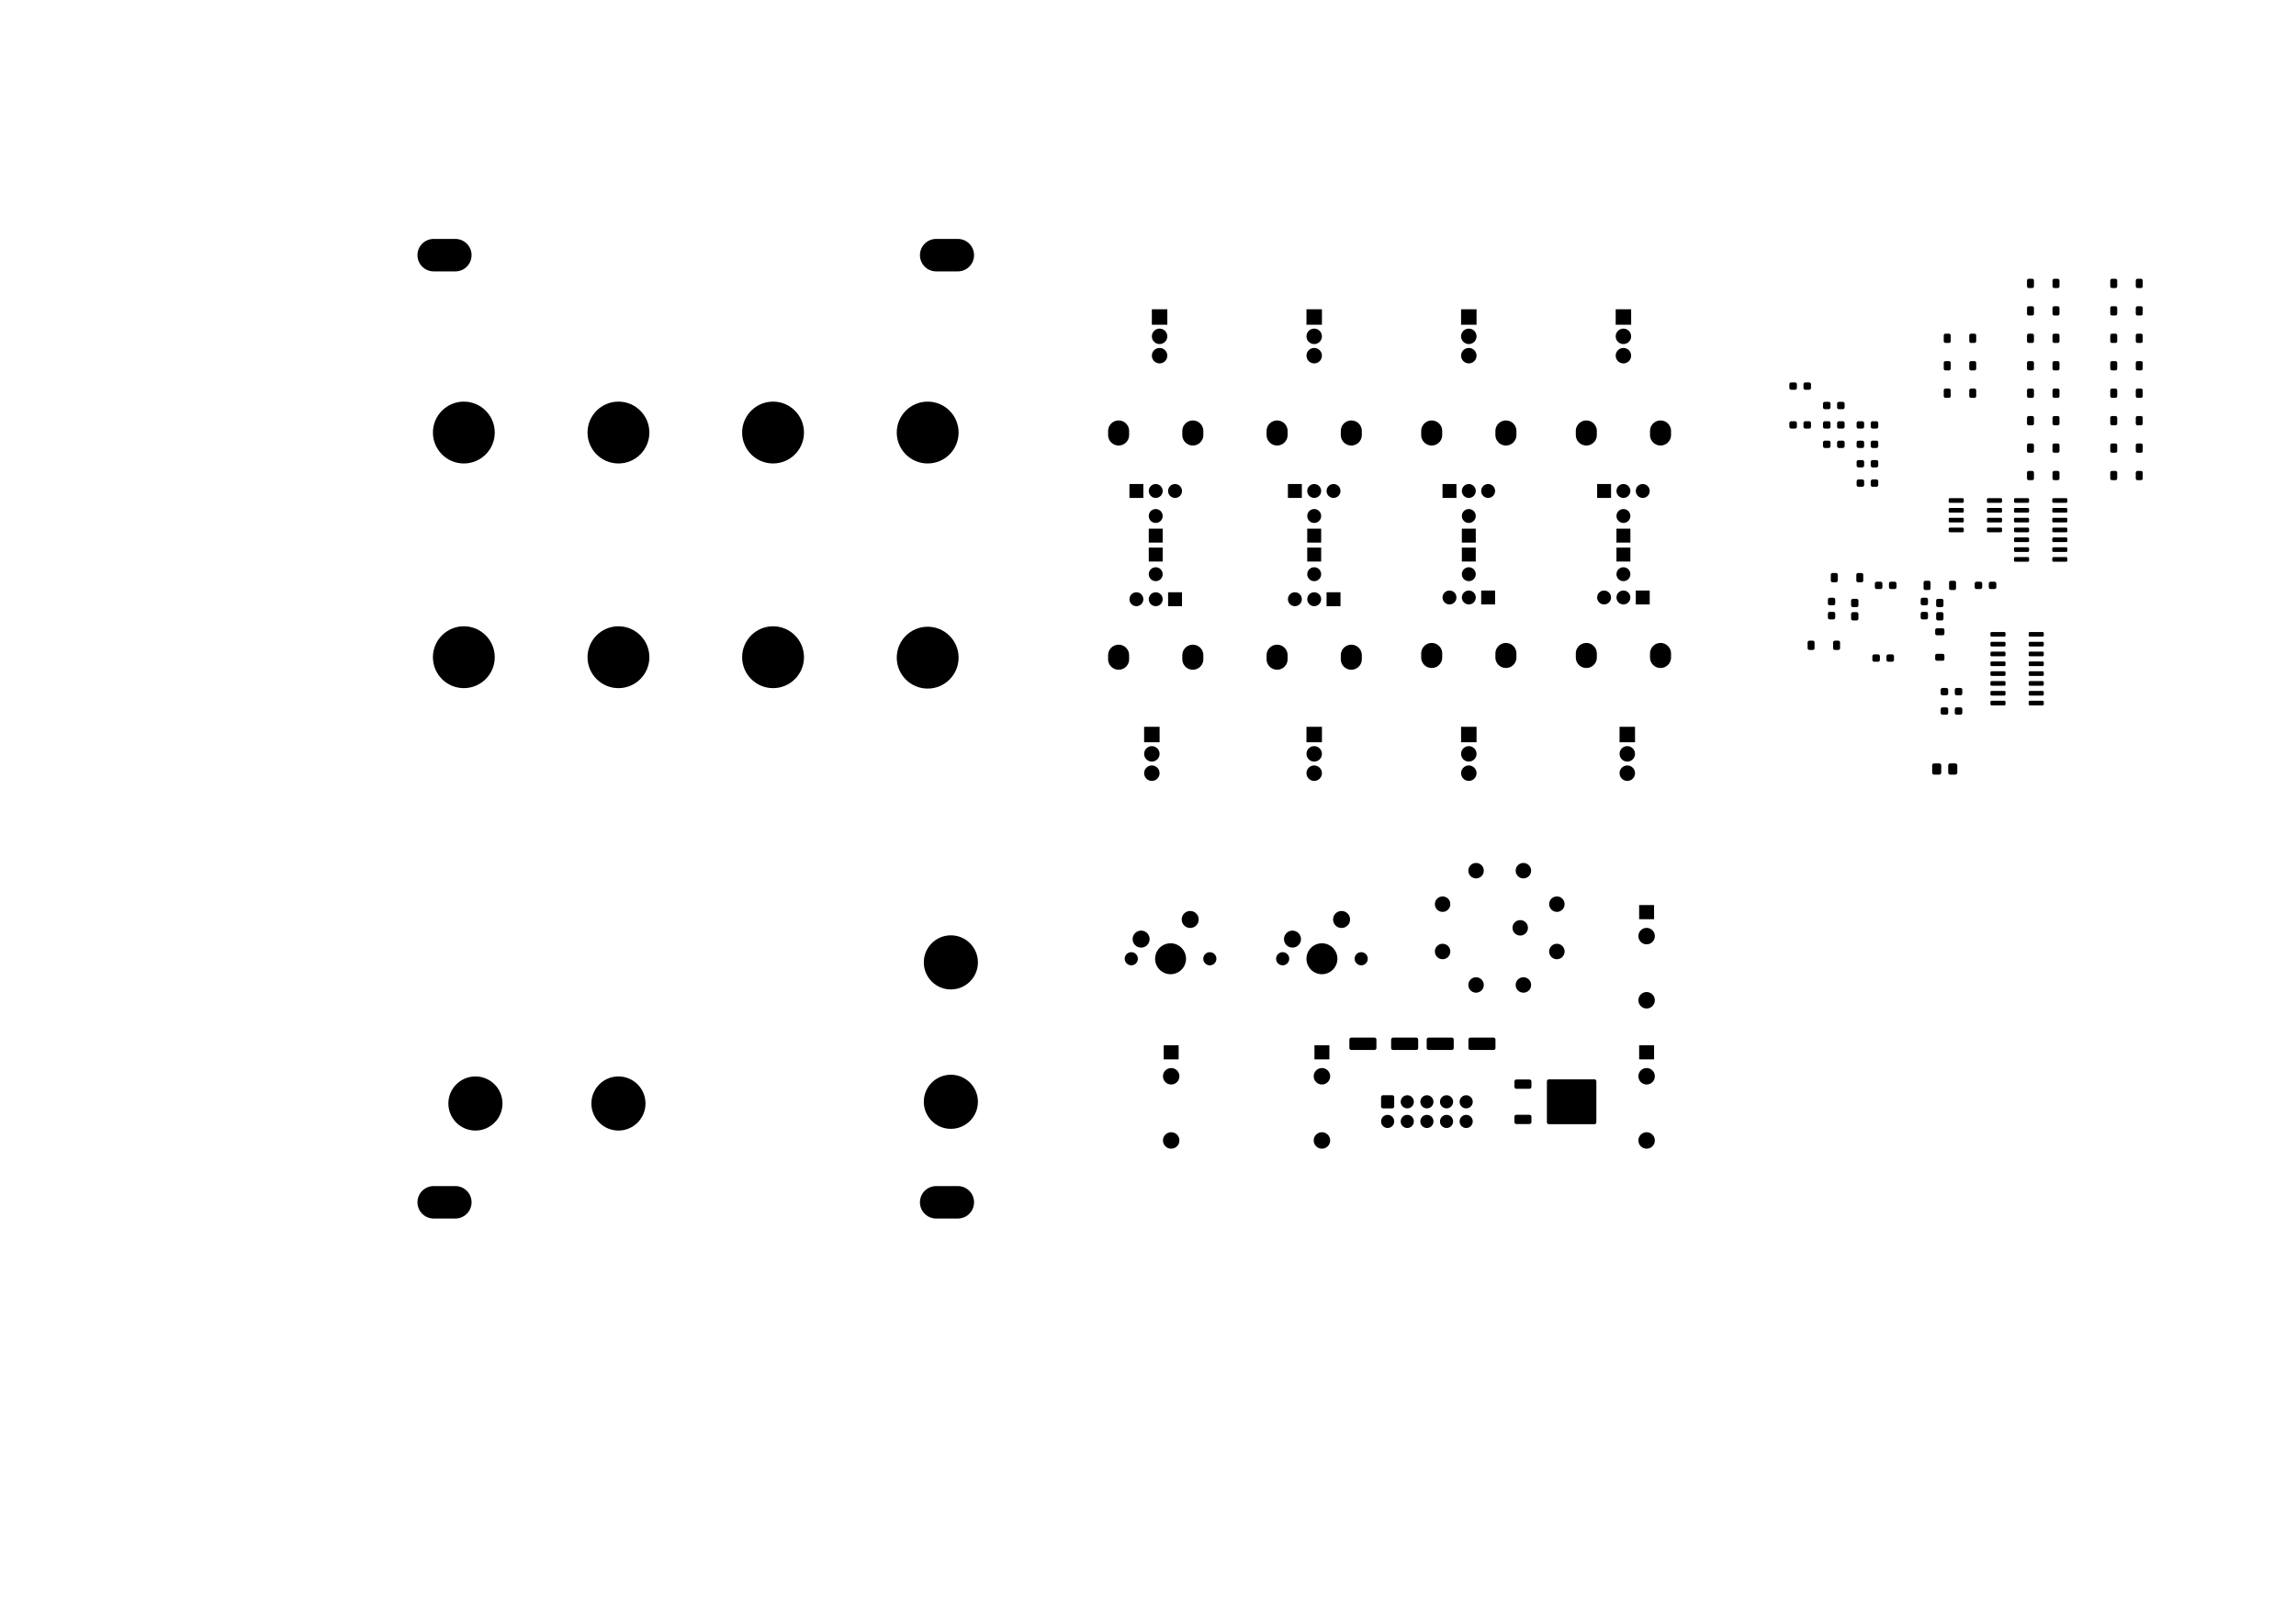<?xml version="1.0" standalone="no"?>
 <!DOCTYPE svg PUBLIC "-//W3C//DTD SVG 1.1//EN" 
 "http://www.w3.org/Graphics/SVG/1.1/DTD/svg11.dtd"> 
<svg
  xmlns:svg="http://www.w3.org/2000/svg"
  xmlns="http://www.w3.org/2000/svg"
  xmlns:xlink="http://www.w3.org/1999/xlink"
  version="1.1"
  width="297.002mm" height="210.007mm" viewBox="0 0 297.002 210.007">
<title>SVG Image created as MiniSeq-B_Mask.svg date 2024/09/08 22:53:06 </title>
  <desc>Image generated by PCBNEW </desc>
<g style="fill:#000000; fill-opacity:1;stroke:#000000; stroke-opacity:1;
stroke-linecap:round; stroke-linejoin:round;"
 transform="translate(0 0) scale(1 1)">
<path style="fill:#000000; fill-opacity:1; stroke:none;fill-rule:evenodd;"
d="M 248.825,75.335
248.842,75.249
248.891,75.176
248.964,75.127
249.05,75.11
249.5,75.11
249.586,75.127
249.659,75.176
249.708,75.249
249.725,75.335
249.725,76.085
249.708,76.171
249.659,76.244
249.586,76.293
249.5,76.31
249.05,76.31
248.964,76.293
248.891,76.244
248.842,76.171
248.825,76.085
Z" /> 
<path style="fill:#000000; fill-opacity:1; stroke:none;fill-rule:evenodd;"
d="M 252.125,75.335
252.142,75.249
252.191,75.176
252.264,75.127
252.35,75.11
252.8,75.11
252.886,75.127
252.959,75.176
253.008,75.249
253.025,75.335
253.025,76.085
253.008,76.171
252.959,76.244
252.886,76.293
252.8,76.31
252.35,76.31
252.264,76.293
252.191,76.244
252.142,76.171
252.125,76.085
Z" /> 
<path style="fill:#000000; fill-opacity:1; stroke:none;fill-rule:evenodd;"
d="M 150.4,70.175
148.6,70.175
148.6,68.375
150.4,68.375
Z" /> 
</g>
<g style="fill:#000000; fill-opacity:1; stroke:none;">
<circle cx="149.5" cy="66.735" r="0.9" /> 
<path style="fill:#000000; fill-opacity:1; stroke:none;fill-rule:evenodd;"
d="M 266.405,58.33
266.388,58.416
266.339,58.489
266.266,58.538
266.18,58.555
265.73,58.555
265.644,58.538
265.571,58.489
265.522,58.416
265.505,58.33
265.505,57.58
265.522,57.494
265.571,57.421
265.644,57.372
265.73,57.355
266.18,57.355
266.266,57.372
266.339,57.421
266.388,57.494
266.405,57.58
Z" /> 
<path style="fill:#000000; fill-opacity:1; stroke:none;fill-rule:evenodd;"
d="M 263.105,58.33
263.088,58.416
263.039,58.489
262.966,58.538
262.88,58.555
262.43,58.555
262.344,58.538
262.271,58.489
262.222,58.416
262.205,58.33
262.205,57.58
262.222,57.494
262.271,57.421
262.344,57.372
262.43,57.355
262.88,57.355
262.966,57.372
263.039,57.421
263.088,57.494
263.105,57.58
Z" /> 
<path style="fill:#000000; fill-opacity:1; stroke:none;fill-rule:evenodd;"
d="M 245,85.347
244.982,85.438
244.93,85.515
244.853,85.567
244.762,85.585
244.262,85.585
244.172,85.567
244.095,85.515
244.043,85.438
244.025,85.347
244.025,84.873
244.043,84.782
244.095,84.705
244.172,84.653
244.262,84.635
244.762,84.635
244.853,84.653
244.93,84.705
244.982,84.782
245,84.873
Z" /> 
<path style="fill:#000000; fill-opacity:1; stroke:none;fill-rule:evenodd;"
d="M 243.175,85.347
243.157,85.438
243.105,85.515
243.028,85.567
242.938,85.585
242.438,85.585
242.347,85.567
242.27,85.515
242.218,85.438
242.2,85.347
242.2,84.873
242.218,84.782
242.27,84.705
242.347,84.653
242.438,84.635
242.938,84.635
243.028,84.653
243.105,84.705
243.157,84.782
243.175,84.873
Z" /> 
<path style="fill:#000000; fill-opacity:1; stroke:none;fill-rule:evenodd;"
d="M 242.965,60.212
242.947,60.303
242.895,60.38
242.818,60.432
242.727,60.45
242.227,60.45
242.137,60.432
242.06,60.38
242.008,60.303
241.99,60.212
241.99,59.737
242.008,59.647
242.06,59.57
242.137,59.518
242.227,59.5
242.727,59.5
242.818,59.518
242.895,59.57
242.947,59.647
242.965,59.737
Z" /> 
<path style="fill:#000000; fill-opacity:1; stroke:none;fill-rule:evenodd;"
d="M 241.14,60.212
241.122,60.303
241.07,60.38
240.993,60.432
240.903,60.45
240.403,60.45
240.312,60.432
240.235,60.38
240.183,60.303
240.165,60.212
240.165,59.737
240.183,59.647
240.235,59.57
240.312,59.518
240.403,59.5
240.903,59.5
240.993,59.518
241.07,59.57
241.122,59.647
241.14,59.737
Z" /> 
<path style="fill:#000000; fill-opacity:1; stroke:none;fill-rule:evenodd;"
d="M 240.162,77.448
240.253,77.466
240.33,77.517
240.382,77.594
240.4,77.685
240.4,78.285
240.382,78.376
240.33,78.453
240.253,78.504
240.162,78.522
239.688,78.522
239.597,78.504
239.52,78.453
239.468,78.376
239.45,78.285
239.45,77.685
239.468,77.594
239.52,77.517
239.597,77.466
239.688,77.448
Z" /> 
<path style="fill:#000000; fill-opacity:1; stroke:none;fill-rule:evenodd;"
d="M 240.162,79.172
240.253,79.191
240.33,79.242
240.382,79.319
240.4,79.41
240.4,80.01
240.382,80.101
240.33,80.178
240.253,80.229
240.162,80.248
239.688,80.248
239.597,80.229
239.52,80.178
239.468,80.101
239.45,80.01
239.45,79.41
239.468,79.319
239.52,79.242
239.597,79.191
239.688,79.172
Z" /> 
</g>
<g style="fill:#000000; fill-opacity:1; stroke:none;">
<circle cx="100" cy="85" r="4" /> 
<path style="fill:#000000; fill-opacity:1; stroke:none;fill-rule:evenodd;"
d="M 213.965,117.055
213.965,118.885
212.035,118.885
212.035,117.055
Z" /> 
</g>
<g style="fill:#000000; fill-opacity:1; stroke:none;">
<circle cx="213" cy="129.37" r="1.065" /> 
</g>
<g style="fill:#000000; fill-opacity:1; stroke:none;">
<circle cx="213" cy="121.07" r="1.065" /> 
<path style="fill:#000000; fill-opacity:1; stroke:none;fill-rule:evenodd;"
d="M 266.405,51.23
266.388,51.316
266.339,51.389
266.266,51.438
266.18,51.455
265.73,51.455
265.644,51.438
265.571,51.389
265.522,51.316
265.505,51.23
265.505,50.48
265.522,50.394
265.571,50.321
265.644,50.272
265.73,50.255
266.18,50.255
266.266,50.272
266.339,50.321
266.388,50.394
266.405,50.48
Z" /> 
<path style="fill:#000000; fill-opacity:1; stroke:none;fill-rule:evenodd;"
d="M 263.105,51.23
263.088,51.316
263.039,51.389
262.966,51.438
262.88,51.455
262.43,51.455
262.344,51.438
262.271,51.389
262.222,51.316
262.205,51.23
262.205,50.48
262.222,50.394
262.271,50.321
262.344,50.272
262.43,50.255
262.88,50.255
262.966,50.272
263.039,50.321
263.088,50.394
263.105,50.48
Z" /> 
<path style="fill:#000000; fill-opacity:1; stroke:none;fill-rule:evenodd;"
d="M 236.688,80.11
236.597,80.092
236.52,80.04
236.468,79.963
236.45,79.873
236.45,79.373
236.468,79.282
236.52,79.205
236.597,79.153
236.688,79.135
237.162,79.135
237.253,79.153
237.33,79.205
237.382,79.282
237.4,79.373
237.4,79.873
237.382,79.963
237.33,80.04
237.253,80.092
237.162,80.11
Z" /> 
<path style="fill:#000000; fill-opacity:1; stroke:none;fill-rule:evenodd;"
d="M 236.688,78.285
236.597,78.267
236.52,78.215
236.468,78.138
236.45,78.047
236.45,77.547
236.468,77.457
236.52,77.38
236.597,77.328
236.688,77.31
237.162,77.31
237.253,77.328
237.33,77.38
237.382,77.457
237.4,77.547
237.4,78.047
237.382,78.138
237.33,78.215
237.253,78.267
237.162,78.285
Z" /> 
</g>
<g style="fill:none; 
stroke:#000000; stroke-width:2.72; stroke-opacity:1; 
stroke-linecap:round; stroke-linejoin:round;">
<path d="M185.2 56.26
L185.2 55.74
" />
<path d="M194.8 56.26
L194.8 55.74
" />
<path style="fill:#000000; fill-opacity:1; stroke:none;fill-rule:evenodd;"
d="M 188.4,62.6
188.4,64.4
186.6,64.4
186.6,62.6
Z" /> 
</g>
<g style="fill:#000000; fill-opacity:1; stroke:none;">
<circle cx="190" cy="63.5" r="0.9" /> 
</g>
<g style="fill:#000000; fill-opacity:1; stroke:none;">
<circle cx="192.5" cy="63.5" r="0.9" /> 
</g>
<g style="fill:#000000; fill-opacity:1; stroke:none;">
<circle cx="100" cy="55.943" r="4" /> 
<path style="fill:#000000; fill-opacity:1; stroke:none;fill-rule:evenodd;"
d="M 183.45,135.55
183.431,135.646
183.377,135.727
183.296,135.781
183.2,135.8
180.2,135.8
180.104,135.781
180.023,135.727
179.969,135.646
179.95,135.55
179.95,134.45
179.969,134.354
180.023,134.273
180.104,134.219
180.2,134.2
183.2,134.2
183.296,134.219
183.377,134.273
183.431,134.354
183.45,134.45
Z" /> 
<path style="fill:#000000; fill-opacity:1; stroke:none;fill-rule:evenodd;"
d="M 178.05,135.55
178.031,135.646
177.977,135.727
177.896,135.781
177.8,135.8
174.8,135.8
174.704,135.781
174.623,135.727
174.569,135.646
174.55,135.55
174.55,134.45
174.569,134.354
174.623,134.273
174.704,134.219
174.8,134.2
177.8,134.2
177.896,134.219
177.977,134.273
178.031,134.354
178.05,134.45
Z" /> 
<path style="fill:#000000; fill-opacity:1; stroke:none;fill-rule:evenodd;"
d="M 169.1,70.825
170.9,70.825
170.9,72.625
169.1,72.625
Z" /> 
</g>
<g style="fill:#000000; fill-opacity:1; stroke:none;">
<circle cx="170" cy="74.265" r="0.9" /> 
<path style="fill:#000000; fill-opacity:1; stroke:none;fill-rule:evenodd;"
d="M 242.965,55.193
242.947,55.283
242.895,55.36
242.818,55.412
242.727,55.43
242.227,55.43
242.137,55.412
242.06,55.36
242.008,55.283
241.99,55.193
241.99,54.718
242.008,54.627
242.06,54.55
242.137,54.498
242.227,54.48
242.727,54.48
242.818,54.498
242.895,54.55
242.947,54.627
242.965,54.718
Z" /> 
<path style="fill:#000000; fill-opacity:1; stroke:none;fill-rule:evenodd;"
d="M 241.14,55.193
241.122,55.283
241.07,55.36
240.993,55.412
240.903,55.43
240.403,55.43
240.312,55.412
240.235,55.36
240.183,55.283
240.165,55.193
240.165,54.718
240.183,54.627
240.235,54.55
240.312,54.498
240.403,54.48
240.903,54.48
240.993,54.498
241.07,54.55
241.122,54.627
241.14,54.718
Z" /> 
<path style="fill:#000000; fill-opacity:1; stroke:none;fill-rule:evenodd;"
d="M 152.465,135.185
152.465,137.015
150.535,137.015
150.535,135.185
Z" /> 
</g>
<g style="fill:#000000; fill-opacity:1; stroke:none;">
<circle cx="151.5" cy="147.5" r="1.065" /> 
</g>
<g style="fill:#000000; fill-opacity:1; stroke:none;">
<circle cx="151.5" cy="139.2" r="1.065" /> 
<path style="fill:#000000; fill-opacity:1; stroke:none;fill-rule:evenodd;"
d="M 266.405,47.68
266.388,47.766
266.339,47.839
266.266,47.888
266.18,47.905
265.73,47.905
265.644,47.888
265.571,47.839
265.522,47.766
265.505,47.68
265.505,46.93
265.522,46.844
265.571,46.771
265.644,46.722
265.73,46.705
266.18,46.705
266.266,46.722
266.339,46.771
266.388,46.844
266.405,46.93
Z" /> 
<path style="fill:#000000; fill-opacity:1; stroke:none;fill-rule:evenodd;"
d="M 263.105,47.68
263.088,47.766
263.039,47.839
262.966,47.888
262.88,47.905
262.43,47.905
262.344,47.888
262.271,47.839
262.222,47.766
262.205,47.68
262.205,46.93
262.222,46.844
262.271,46.771
262.344,46.722
262.43,46.705
262.88,46.705
262.966,46.722
263.039,46.771
263.088,46.844
263.105,46.93
Z" /> 
<path style="fill:#000000; fill-opacity:1; stroke:none;fill-rule:evenodd;"
d="M 210.9,70.175
209.1,70.175
209.1,68.375
210.9,68.375
Z" /> 
</g>
<g style="fill:#000000; fill-opacity:1; stroke:none;">
<circle cx="210" cy="66.735" r="0.9" /> 
<path style="fill:#000000; fill-opacity:1; stroke:none;fill-rule:evenodd;"
d="M 209.5,96
209.5,94
211.5,94
211.5,96
Z" /> 
</g>
<g style="fill:#000000; fill-opacity:1; stroke:none;">
<circle cx="210.5" cy="97.5" r="1" /> 
<circle cx="210.5" cy="100" r="1" /> 
<circle cx="165.92" cy="124" r="0.85" /> 
</g>
<g style="fill:#000000; fill-opacity:1; stroke:none;">
<circle cx="171" cy="124" r="2" /> 
</g>
<g style="fill:#000000; fill-opacity:1; stroke:none;">
<circle cx="176.08" cy="124" r="0.85" /> 
</g>
<g style="fill:#000000; fill-opacity:1; stroke:none;">
<circle cx="173.54" cy="118.92" r="1.1" /> 
</g>
<g style="fill:#000000; fill-opacity:1; stroke:none;">
<circle cx="167.19" cy="121.46" r="1.1" /> 
<path style="fill:#000000; fill-opacity:1; stroke:none;fill-rule:evenodd;"
d="M 253.838,92.198
253.819,92.288
253.768,92.365
253.691,92.417
253.6,92.435
253.1,92.435
253.009,92.417
252.932,92.365
252.881,92.288
252.863,92.198
252.863,91.722
252.881,91.632
252.932,91.555
253.009,91.503
253.1,91.485
253.6,91.485
253.691,91.503
253.768,91.555
253.819,91.632
253.838,91.722
Z" /> 
<path style="fill:#000000; fill-opacity:1; stroke:none;fill-rule:evenodd;"
d="M 252.012,92.198
251.994,92.288
251.943,92.365
251.866,92.417
251.775,92.435
251.275,92.435
251.184,92.417
251.107,92.365
251.056,92.288
251.037,92.198
251.037,91.722
251.056,91.632
251.107,91.555
251.184,91.503
251.275,91.485
251.775,91.485
251.866,91.503
251.943,91.555
251.994,91.632
252.012,91.722
Z" /> 
</g>
<g style="fill:none; 
stroke:#000000; stroke-width:2.72; stroke-opacity:1; 
stroke-linecap:round; stroke-linejoin:round;">
<path d="M154.3 84.74
L154.3 85.26
" />
<path d="M144.7 84.74
L144.7 85.26
" />
<path style="fill:#000000; fill-opacity:1; stroke:none;fill-rule:evenodd;"
d="M 151.1,78.4
151.1,76.6
152.9,76.6
152.9,78.4
Z" /> 
</g>
<g style="fill:#000000; fill-opacity:1; stroke:none;">
<circle cx="149.5" cy="77.5" r="0.9" /> 
</g>
<g style="fill:#000000; fill-opacity:1; stroke:none;">
<circle cx="147" cy="77.5" r="0.9" /> 
<path style="fill:#000000; fill-opacity:1; stroke:none;fill-rule:evenodd;"
d="M 266.405,54.78
266.388,54.866
266.339,54.939
266.266,54.988
266.18,55.005
265.73,55.005
265.644,54.988
265.571,54.939
265.522,54.866
265.505,54.78
265.505,54.03
265.522,53.944
265.571,53.871
265.644,53.822
265.73,53.805
266.18,53.805
266.266,53.822
266.339,53.871
266.388,53.944
266.405,54.03
Z" /> 
<path style="fill:#000000; fill-opacity:1; stroke:none;fill-rule:evenodd;"
d="M 263.105,54.78
263.088,54.866
263.039,54.939
262.966,54.988
262.88,55.005
262.43,55.005
262.344,54.988
262.271,54.939
262.222,54.866
262.205,54.78
262.205,54.03
262.222,53.944
262.271,53.871
262.344,53.822
262.43,53.805
262.88,53.805
262.966,53.822
263.039,53.871
263.088,53.944
263.105,54.03
Z" /> 
<path style="fill:#000000; fill-opacity:1; stroke:none;fill-rule:evenodd;"
d="M 266.405,37.03
266.388,37.116
266.339,37.189
266.266,37.238
266.18,37.255
265.73,37.255
265.644,37.238
265.571,37.189
265.522,37.116
265.505,37.03
265.505,36.28
265.522,36.194
265.571,36.121
265.644,36.072
265.73,36.055
266.18,36.055
266.266,36.072
266.339,36.121
266.388,36.194
266.405,36.28
Z" /> 
<path style="fill:#000000; fill-opacity:1; stroke:none;fill-rule:evenodd;"
d="M 263.105,37.03
263.088,37.116
263.039,37.189
262.966,37.238
262.88,37.255
262.43,37.255
262.344,37.238
262.271,37.189
262.222,37.116
262.205,37.03
262.205,36.28
262.222,36.194
262.271,36.121
262.344,36.072
262.43,36.055
262.88,36.055
262.966,36.072
263.039,36.121
263.088,36.194
263.105,36.28
Z" /> 
<path style="fill:#000000; fill-opacity:1; stroke:none;fill-rule:evenodd;"
d="M 242.965,57.703
242.947,57.793
242.895,57.87
242.818,57.922
242.727,57.94
242.227,57.94
242.137,57.922
242.06,57.87
242.008,57.793
241.99,57.703
241.99,57.227
242.008,57.137
242.06,57.06
242.137,57.008
242.227,56.99
242.727,56.99
242.818,57.008
242.895,57.06
242.947,57.137
242.965,57.227
Z" /> 
<path style="fill:#000000; fill-opacity:1; stroke:none;fill-rule:evenodd;"
d="M 241.14,57.703
241.122,57.793
241.07,57.87
240.993,57.922
240.903,57.94
240.403,57.94
240.312,57.922
240.235,57.87
240.183,57.793
240.165,57.703
240.165,57.227
240.183,57.137
240.235,57.06
240.312,57.008
240.403,56.99
240.903,56.99
240.993,57.008
241.07,57.06
241.122,57.137
241.14,57.227
Z" /> 
<path style="fill:#000000; fill-opacity:1; stroke:none;fill-rule:evenodd;"
d="M 277.175,54.78
277.158,54.866
277.109,54.939
277.036,54.988
276.95,55.005
276.5,55.005
276.414,54.988
276.341,54.939
276.292,54.866
276.275,54.78
276.275,54.03
276.292,53.944
276.341,53.871
276.414,53.822
276.5,53.805
276.95,53.805
277.036,53.822
277.109,53.871
277.158,53.944
277.175,54.03
Z" /> 
<path style="fill:#000000; fill-opacity:1; stroke:none;fill-rule:evenodd;"
d="M 273.875,54.78
273.858,54.866
273.809,54.939
273.736,54.988
273.65,55.005
273.2,55.005
273.114,54.988
273.041,54.939
272.992,54.866
272.975,54.78
272.975,54.03
272.992,53.944
273.041,53.871
273.114,53.822
273.2,53.805
273.65,53.805
273.736,53.822
273.809,53.871
273.858,53.944
273.875,54.03
Z" /> 
</g>
<g style="fill:#000000; fill-opacity:1; stroke:none;">
<circle cx="80" cy="85" r="4" /> 
<path style="fill:#000000; fill-opacity:1; stroke:none;fill-rule:evenodd;"
d="M 277.175,47.68
277.158,47.766
277.109,47.839
277.036,47.888
276.95,47.905
276.5,47.905
276.414,47.888
276.341,47.839
276.292,47.766
276.275,47.68
276.275,46.93
276.292,46.844
276.341,46.771
276.414,46.722
276.5,46.705
276.95,46.705
277.036,46.722
277.109,46.771
277.158,46.844
277.175,46.93
Z" /> 
<path style="fill:#000000; fill-opacity:1; stroke:none;fill-rule:evenodd;"
d="M 273.875,47.68
273.858,47.766
273.809,47.839
273.736,47.888
273.65,47.905
273.2,47.905
273.114,47.888
273.041,47.839
272.992,47.766
272.975,47.68
272.975,46.93
272.992,46.844
273.041,46.771
273.114,46.722
273.2,46.705
273.65,46.705
273.736,46.722
273.809,46.771
273.858,46.844
273.875,46.93
Z" /> 
</g>
<g style="fill:none; 
stroke:#000000; stroke-width:2.72; stroke-opacity:1; 
stroke-linecap:round; stroke-linejoin:round;">
<path d="M194.8 84.515
L194.8 85.035
" />
<path d="M185.2 84.515
L185.2 85.035
" />
<path style="fill:#000000; fill-opacity:1; stroke:none;fill-rule:evenodd;"
d="M 191.6,78.175
191.6,76.375
193.4,76.375
193.4,78.175
Z" /> 
</g>
<g style="fill:#000000; fill-opacity:1; stroke:none;">
<circle cx="190" cy="77.275" r="0.9" /> 
</g>
<g style="fill:#000000; fill-opacity:1; stroke:none;">
<circle cx="187.5" cy="77.275" r="0.9" /> 
<path style="fill:#000000; fill-opacity:1; stroke:none;fill-rule:evenodd;"
d="M 250.688,80.248
250.597,80.229
250.52,80.178
250.468,80.101
250.45,80.01
250.45,79.41
250.468,79.319
250.52,79.242
250.597,79.191
250.688,79.172
251.162,79.172
251.253,79.191
251.33,79.242
251.382,79.319
251.4,79.41
251.4,80.01
251.382,80.101
251.33,80.178
251.253,80.229
251.162,80.248
Z" /> 
<path style="fill:#000000; fill-opacity:1; stroke:none;fill-rule:evenodd;"
d="M 250.688,78.522
250.597,78.504
250.52,78.453
250.468,78.376
250.45,78.285
250.45,77.685
250.468,77.594
250.52,77.517
250.597,77.466
250.688,77.448
251.162,77.448
251.253,77.466
251.33,77.517
251.382,77.594
251.4,77.685
251.4,78.285
251.382,78.376
251.33,78.453
251.253,78.504
251.162,78.522
Z" /> 
<path style="fill:#000000; fill-opacity:1; stroke:none;fill-rule:evenodd;"
d="M 238.615,57.703
238.597,57.793
238.545,57.87
238.468,57.922
238.377,57.94
237.877,57.94
237.787,57.922
237.71,57.87
237.658,57.793
237.64,57.703
237.64,57.227
237.658,57.137
237.71,57.06
237.787,57.008
237.877,56.99
238.377,56.99
238.468,57.008
238.545,57.06
238.597,57.137
238.615,57.227
Z" /> 
<path style="fill:#000000; fill-opacity:1; stroke:none;fill-rule:evenodd;"
d="M 236.79,57.703
236.772,57.793
236.72,57.87
236.643,57.922
236.553,57.94
236.053,57.94
235.962,57.922
235.885,57.87
235.833,57.793
235.815,57.703
235.815,57.227
235.833,57.137
235.885,57.06
235.962,57.008
236.053,56.99
236.553,56.99
236.643,57.008
236.72,57.06
236.772,57.137
236.79,57.227
Z" /> 
<path style="fill:#000000; fill-opacity:1; stroke:none;fill-rule:evenodd;"
d="M 277.175,58.33
277.158,58.416
277.109,58.489
277.036,58.538
276.95,58.555
276.5,58.555
276.414,58.538
276.341,58.489
276.292,58.416
276.275,58.33
276.275,57.58
276.292,57.494
276.341,57.421
276.414,57.372
276.5,57.355
276.95,57.355
277.036,57.372
277.109,57.421
277.158,57.494
277.175,57.58
Z" /> 
<path style="fill:#000000; fill-opacity:1; stroke:none;fill-rule:evenodd;"
d="M 273.875,58.33
273.858,58.416
273.809,58.489
273.736,58.538
273.65,58.555
273.2,58.555
273.114,58.538
273.041,58.489
272.992,58.416
272.975,58.33
272.975,57.58
272.992,57.494
273.041,57.421
273.114,57.372
273.2,57.355
273.65,57.355
273.736,57.372
273.809,57.421
273.858,57.494
273.875,57.58
Z" /> 
</g>
<g style="fill:#000000; fill-opacity:1; stroke:none;">
<circle cx="60" cy="55.943" r="4" /> 
<path style="fill:#000000; fill-opacity:1; stroke:none;fill-rule:evenodd;"
d="M 195.9,144.428
195.919,144.332
195.973,144.251
196.054,144.197
196.15,144.178
197.85,144.178
197.946,144.197
198.027,144.251
198.081,144.332
198.1,144.428
198.1,145.127
198.081,145.223
198.027,145.304
197.946,145.358
197.85,145.377
196.15,145.377
196.054,145.358
195.973,145.304
195.919,145.223
195.9,145.127
Z" /> 
<path style="fill:#000000; fill-opacity:1; stroke:none;fill-rule:evenodd;"
d="M 200.1,139.847
200.119,139.752
200.173,139.671
200.254,139.617
200.35,139.598
206.25,139.597
206.346,139.617
206.427,139.671
206.481,139.752
206.5,139.847
206.5,145.148
206.481,145.243
206.427,145.324
206.346,145.378
206.25,145.397
200.35,145.398
200.254,145.378
200.173,145.324
200.119,145.243
200.1,145.148
Z" /> 
<path style="fill:#000000; fill-opacity:1; stroke:none;fill-rule:evenodd;"
d="M 195.9,139.868
195.919,139.772
195.973,139.691
196.054,139.637
196.15,139.618
197.85,139.618
197.946,139.637
198.027,139.691
198.081,139.772
198.1,139.868
198.1,140.567
198.081,140.663
198.027,140.744
197.946,140.798
197.85,140.817
196.15,140.817
196.054,140.798
195.973,140.744
195.919,140.663
195.9,140.567
Z" /> 
</g>
<g style="fill:#000000; fill-opacity:1; stroke:none;">
<circle cx="197.061" cy="112.609" r="1" /> 
<circle cx="201.391" cy="116.939" r="1" /> 
<circle cx="201.391" cy="123.061" r="1" /> 
<circle cx="197.061" cy="127.391" r="1" /> 
<circle cx="190.939" cy="127.391" r="1" /> 
<circle cx="186.609" cy="123.061" r="1" /> 
<circle cx="186.609" cy="116.939" r="1" /> 
<circle cx="190.939" cy="112.609" r="1" /> 
<circle cx="196.65" cy="120" r="1" /> 
</g>
<g style="fill:none; 
stroke:#000000; stroke-width:4.2; stroke-opacity:1; 
stroke-linecap:round; stroke-linejoin:round;">
<path d="M56.1 33
L58.9 33
" />
<path d="M56.1 155.5
L58.9 155.5
" />
<path d="M121.1 33
L123.9 33
" />
<path d="M121.1 155.5
L123.9 155.5
" />
<path style="fill:#000000; fill-opacity:1; stroke:none;fill-rule:evenodd;"
d="M 242.965,62.722
242.947,62.813
242.895,62.89
242.818,62.942
242.727,62.96
242.227,62.96
242.137,62.942
242.06,62.89
242.008,62.813
241.99,62.722
241.99,62.248
242.008,62.157
242.06,62.08
242.137,62.028
242.227,62.01
242.727,62.01
242.818,62.028
242.895,62.08
242.947,62.157
242.965,62.248
Z" /> 
<path style="fill:#000000; fill-opacity:1; stroke:none;fill-rule:evenodd;"
d="M 241.14,62.722
241.122,62.813
241.07,62.89
240.993,62.942
240.903,62.96
240.403,62.96
240.312,62.942
240.235,62.89
240.183,62.813
240.165,62.722
240.165,62.248
240.183,62.157
240.235,62.08
240.312,62.028
240.403,62.01
240.903,62.01
240.993,62.028
241.07,62.08
241.122,62.157
241.14,62.248
Z" /> 
</g>
<g style="fill:none; 
stroke:#000000; stroke-width:2.72; stroke-opacity:1; 
stroke-linecap:round; stroke-linejoin:round;">
<path d="M174.8 84.74
L174.8 85.26
" />
<path d="M165.2 84.74
L165.2 85.26
" />
<path style="fill:#000000; fill-opacity:1; stroke:none;fill-rule:evenodd;"
d="M 171.6,78.4
171.6,76.6
173.4,76.6
173.4,78.4
Z" /> 
</g>
<g style="fill:#000000; fill-opacity:1; stroke:none;">
<circle cx="170" cy="77.5" r="0.9" /> 
</g>
<g style="fill:#000000; fill-opacity:1; stroke:none;">
<circle cx="167.5" cy="77.5" r="0.9" /> 
<path style="fill:#000000; fill-opacity:1; stroke:none;fill-rule:evenodd;"
d="M 248.688,80.11
248.597,80.092
248.52,80.04
248.468,79.963
248.45,79.873
248.45,79.373
248.468,79.282
248.52,79.205
248.597,79.153
248.688,79.135
249.162,79.135
249.253,79.153
249.33,79.205
249.382,79.282
249.4,79.373
249.4,79.873
249.382,79.963
249.33,80.04
249.253,80.092
249.162,80.11
Z" /> 
<path style="fill:#000000; fill-opacity:1; stroke:none;fill-rule:evenodd;"
d="M 248.688,78.285
248.597,78.267
248.52,78.215
248.468,78.138
248.45,78.047
248.45,77.547
248.468,77.457
248.52,77.38
248.597,77.328
248.688,77.31
249.162,77.31
249.253,77.328
249.33,77.38
249.382,77.457
249.4,77.547
249.4,78.047
249.382,78.138
249.33,78.215
249.253,78.267
249.162,78.285
Z" /> 
<path style="fill:#000000; fill-opacity:1; stroke:none;fill-rule:evenodd;"
d="M 238.615,52.682
238.597,52.773
238.545,52.85
238.468,52.902
238.377,52.92
237.877,52.92
237.787,52.902
237.71,52.85
237.658,52.773
237.64,52.682
237.64,52.208
237.658,52.117
237.71,52.04
237.787,51.988
237.877,51.97
238.377,51.97
238.468,51.988
238.545,52.04
238.597,52.117
238.615,52.208
Z" /> 
<path style="fill:#000000; fill-opacity:1; stroke:none;fill-rule:evenodd;"
d="M 236.79,52.682
236.772,52.773
236.72,52.85
236.643,52.902
236.553,52.92
236.053,52.92
235.962,52.902
235.885,52.85
235.833,52.773
235.815,52.682
235.815,52.208
235.833,52.117
235.885,52.04
235.962,51.988
236.053,51.97
236.553,51.97
236.643,51.988
236.72,52.04
236.772,52.117
236.79,52.208
Z" /> 
<path style="fill:#000000; fill-opacity:1; stroke:none;fill-rule:evenodd;"
d="M 189,42
189,40
191,40
191,42
Z" /> 
</g>
<g style="fill:#000000; fill-opacity:1; stroke:none;">
<circle cx="190" cy="43.5" r="1" /> 
<circle cx="190" cy="46" r="1" /> 
<path style="fill:#000000; fill-opacity:1; stroke:none;fill-rule:evenodd;"
d="M 266.405,61.88
266.388,61.966
266.339,62.039
266.266,62.088
266.18,62.105
265.73,62.105
265.644,62.088
265.571,62.039
265.522,61.966
265.505,61.88
265.505,61.13
265.522,61.044
265.571,60.971
265.644,60.922
265.73,60.905
266.18,60.905
266.266,60.922
266.339,60.971
266.388,61.044
266.405,61.13
Z" /> 
<path style="fill:#000000; fill-opacity:1; stroke:none;fill-rule:evenodd;"
d="M 263.105,61.88
263.088,61.966
263.039,62.039
262.966,62.088
262.88,62.105
262.43,62.105
262.344,62.088
262.271,62.039
262.222,61.966
262.205,61.88
262.205,61.13
262.222,61.044
262.271,60.971
262.344,60.922
262.43,60.905
262.88,60.905
262.966,60.922
263.039,60.971
263.088,61.044
263.105,61.13
Z" /> 
<path style="fill:#000000; fill-opacity:1; stroke:none;fill-rule:evenodd;"
d="M 169,42
169,40
171,40
171,42
Z" /> 
<circle cx="170" cy="43.5" r="1" /> 
<circle cx="170" cy="46" r="1" /> 
<path style="fill:#000000; fill-opacity:1; stroke:none;fill-rule:evenodd;"
d="M 258.238,75.948
258.219,76.038
258.168,76.115
258.091,76.167
258,76.185
257.5,76.185
257.409,76.167
257.332,76.115
257.281,76.038
257.262,75.948
257.262,75.472
257.281,75.382
257.332,75.305
257.409,75.253
257.5,75.235
258,75.235
258.091,75.253
258.168,75.305
258.219,75.382
258.238,75.472
Z" /> 
<path style="fill:#000000; fill-opacity:1; stroke:none;fill-rule:evenodd;"
d="M 256.413,75.948
256.394,76.038
256.343,76.115
256.266,76.167
256.175,76.185
255.675,76.185
255.584,76.167
255.507,76.115
255.456,76.038
255.438,75.948
255.438,75.472
255.456,75.382
255.507,75.305
255.584,75.253
255.675,75.235
256.175,75.235
256.266,75.253
256.343,75.305
256.394,75.382
256.413,75.472
Z" /> 
<path style="fill:#000000; fill-opacity:1; stroke:none;fill-rule:evenodd;"
d="M 277.175,37.03
277.158,37.116
277.109,37.189
277.036,37.238
276.95,37.255
276.5,37.255
276.414,37.238
276.341,37.189
276.292,37.116
276.275,37.03
276.275,36.28
276.292,36.194
276.341,36.121
276.414,36.072
276.5,36.055
276.95,36.055
277.036,36.072
277.109,36.121
277.158,36.194
277.175,36.28
Z" /> 
<path style="fill:#000000; fill-opacity:1; stroke:none;fill-rule:evenodd;"
d="M 273.875,37.03
273.858,37.116
273.809,37.189
273.736,37.238
273.65,37.255
273.2,37.255
273.114,37.238
273.041,37.189
272.992,37.116
272.975,37.03
272.975,36.28
272.992,36.194
273.041,36.121
273.114,36.072
273.2,36.055
273.65,36.055
273.736,36.072
273.809,36.121
273.858,36.194
273.875,36.28
Z" /> 
<path style="fill:#000000; fill-opacity:1; stroke:none;fill-rule:evenodd;"
d="M 193.45,135.55
193.431,135.646
193.377,135.727
193.296,135.781
193.2,135.8
190.2,135.8
190.104,135.781
190.023,135.727
189.969,135.646
189.95,135.55
189.95,134.45
189.969,134.354
190.023,134.273
190.104,134.219
190.2,134.2
193.2,134.2
193.296,134.219
193.377,134.273
193.431,134.354
193.45,134.45
Z" /> 
<path style="fill:#000000; fill-opacity:1; stroke:none;fill-rule:evenodd;"
d="M 188.05,135.55
188.031,135.646
187.977,135.727
187.896,135.781
187.8,135.8
184.8,135.8
184.704,135.781
184.623,135.727
184.569,135.646
184.55,135.55
184.55,134.45
184.569,134.354
184.623,134.273
184.704,134.219
184.8,134.2
187.8,134.2
187.896,134.219
187.977,134.273
188.031,134.354
188.05,134.45
Z" /> 
<circle cx="123" cy="142.5" r="3.5" /> 
<path style="fill:#000000; fill-opacity:1; stroke:none;fill-rule:evenodd;"
d="M 234.265,50.172
234.247,50.263
234.195,50.34
234.118,50.392
234.028,50.41
233.528,50.41
233.437,50.392
233.36,50.34
233.308,50.263
233.29,50.172
233.29,49.697
233.308,49.607
233.36,49.53
233.437,49.478
233.528,49.46
234.028,49.46
234.118,49.478
234.195,49.53
234.247,49.607
234.265,49.697
Z" /> 
<path style="fill:#000000; fill-opacity:1; stroke:none;fill-rule:evenodd;"
d="M 232.44,50.172
232.422,50.263
232.37,50.34
232.293,50.392
232.202,50.41
231.702,50.41
231.612,50.392
231.535,50.34
231.483,50.263
231.465,50.172
231.465,49.697
231.483,49.607
231.535,49.53
231.612,49.478
231.702,49.46
232.202,49.46
232.293,49.478
232.37,49.53
232.422,49.607
232.44,49.697
Z" /> 
<path style="fill:#000000; fill-opacity:1; stroke:none;fill-rule:evenodd;"
d="M 255.635,47.68
255.618,47.766
255.569,47.839
255.496,47.888
255.41,47.905
254.96,47.905
254.874,47.888
254.801,47.839
254.752,47.766
254.735,47.68
254.735,46.93
254.752,46.844
254.801,46.771
254.874,46.722
254.96,46.705
255.41,46.705
255.496,46.722
255.569,46.771
255.618,46.844
255.635,46.93
Z" /> 
<path style="fill:#000000; fill-opacity:1; stroke:none;fill-rule:evenodd;"
d="M 252.335,47.68
252.318,47.766
252.269,47.839
252.196,47.888
252.11,47.905
251.66,47.905
251.574,47.888
251.501,47.839
251.452,47.766
251.435,47.68
251.435,46.93
251.452,46.844
251.501,46.771
251.574,46.722
251.66,46.705
252.11,46.705
252.196,46.722
252.269,46.771
252.318,46.844
252.335,46.93
Z" /> 
<path style="fill:#000000; fill-opacity:1; stroke:none;fill-rule:evenodd;"
d="M 171.965,135.185
171.965,137.015
170.035,137.015
170.035,135.185
Z" /> 
</g>
<g style="fill:#000000; fill-opacity:1; stroke:none;">
<circle cx="171" cy="147.5" r="1.065" /> 
</g>
<g style="fill:#000000; fill-opacity:1; stroke:none;">
<circle cx="171" cy="139.2" r="1.065" /> 
<path style="fill:#000000; fill-opacity:1; stroke:none;fill-rule:evenodd;"
d="M 277.175,40.58
277.158,40.666
277.109,40.739
277.036,40.788
276.95,40.805
276.5,40.805
276.414,40.788
276.341,40.739
276.292,40.666
276.275,40.58
276.275,39.83
276.292,39.744
276.341,39.671
276.414,39.622
276.5,39.605
276.95,39.605
277.036,39.622
277.109,39.671
277.158,39.744
277.175,39.83
Z" /> 
<path style="fill:#000000; fill-opacity:1; stroke:none;fill-rule:evenodd;"
d="M 273.875,40.58
273.858,40.666
273.809,40.739
273.736,40.788
273.65,40.805
273.2,40.805
273.114,40.788
273.041,40.739
272.992,40.666
272.975,40.58
272.975,39.83
272.992,39.744
273.041,39.671
273.114,39.622
273.2,39.605
273.65,39.605
273.736,39.622
273.809,39.671
273.858,39.744
273.875,39.83
Z" /> 
<path style="fill:#000000; fill-opacity:1; stroke:none;fill-rule:evenodd;"
d="M 149,42
149,40
151,40
151,42
Z" /> 
</g>
<g style="fill:#000000; fill-opacity:1; stroke:none;">
<circle cx="150" cy="43.5" r="1" /> 
<circle cx="150" cy="46" r="1" /> 
</g>
<g style="fill:none; 
stroke:#000000; stroke-width:2.72; stroke-opacity:1; 
stroke-linecap:round; stroke-linejoin:round;">
<path d="M205.2 56.26
L205.2 55.74
" />
<path d="M214.8 56.26
L214.8 55.74
" />
<path style="fill:#000000; fill-opacity:1; stroke:none;fill-rule:evenodd;"
d="M 208.4,62.6
208.4,64.4
206.6,64.4
206.6,62.6
Z" /> 
</g>
<g style="fill:#000000; fill-opacity:1; stroke:none;">
<circle cx="210" cy="63.5" r="0.9" /> 
</g>
<g style="fill:#000000; fill-opacity:1; stroke:none;">
<circle cx="212.5" cy="63.5" r="0.9" /> 
<path style="fill:#000000; fill-opacity:1; stroke:none;fill-rule:evenodd;"
d="M 180.1,141.65
180.196,141.669
180.277,141.723
180.331,141.804
180.35,141.9
180.35,143.1
180.331,143.196
180.277,143.277
180.196,143.331
180.1,143.35
178.9,143.35
178.804,143.331
178.723,143.277
178.669,143.196
178.65,143.1
178.65,141.9
178.669,141.804
178.723,141.723
178.804,141.669
178.9,141.65
Z" /> 
</g>
<g style="fill:#000000; fill-opacity:1; stroke:none;">
<circle cx="179.5" cy="145.04" r="0.85" /> 
</g>
<g style="fill:#000000; fill-opacity:1; stroke:none;">
<circle cx="182.04" cy="142.5" r="0.85" /> 
</g>
<g style="fill:#000000; fill-opacity:1; stroke:none;">
<circle cx="182.04" cy="145.04" r="0.85" /> 
</g>
<g style="fill:#000000; fill-opacity:1; stroke:none;">
<circle cx="184.58" cy="142.5" r="0.85" /> 
</g>
<g style="fill:#000000; fill-opacity:1; stroke:none;">
<circle cx="184.58" cy="145.04" r="0.85" /> 
</g>
<g style="fill:#000000; fill-opacity:1; stroke:none;">
<circle cx="187.12" cy="142.5" r="0.85" /> 
</g>
<g style="fill:#000000; fill-opacity:1; stroke:none;">
<circle cx="187.12" cy="145.04" r="0.85" /> 
</g>
<g style="fill:#000000; fill-opacity:1; stroke:none;">
<circle cx="189.66" cy="142.5" r="0.85" /> 
</g>
<g style="fill:#000000; fill-opacity:1; stroke:none;">
<circle cx="189.66" cy="145.04" r="0.85" /> 
</g>
<g style="fill:#000000; fill-opacity:1; stroke:none;">
<circle cx="80" cy="55.943" r="4" /> 
<path style="fill:#000000; fill-opacity:1; stroke:none;fill-rule:evenodd;"
d="M 238.615,55.193
238.597,55.283
238.545,55.36
238.468,55.412
238.377,55.43
237.877,55.43
237.787,55.412
237.71,55.36
237.658,55.283
237.64,55.193
237.64,54.718
237.658,54.627
237.71,54.55
237.787,54.498
237.877,54.48
238.377,54.48
238.468,54.498
238.545,54.55
238.597,54.627
238.615,54.718
Z" /> 
<path style="fill:#000000; fill-opacity:1; stroke:none;fill-rule:evenodd;"
d="M 236.79,55.193
236.772,55.283
236.72,55.36
236.643,55.412
236.553,55.43
236.053,55.43
235.962,55.412
235.885,55.36
235.833,55.283
235.815,55.193
235.815,54.718
235.833,54.627
235.885,54.55
235.962,54.498
236.053,54.48
236.553,54.48
236.643,54.498
236.72,54.55
236.772,54.627
236.79,54.718
Z" /> 
</g>
<g style="fill:#000000; fill-opacity:1; stroke:none;">
<circle cx="61.5" cy="142.72" r="3.5" /> 
<path style="fill:#000000; fill-opacity:1; stroke:none;fill-rule:evenodd;"
d="M 209,42
209,40
211,40
211,42
Z" /> 
</g>
<g style="fill:#000000; fill-opacity:1; stroke:none;">
<circle cx="210" cy="43.5" r="1" /> 
<circle cx="210" cy="46" r="1" /> 
<path style="fill:#000000; fill-opacity:1; stroke:none;fill-rule:evenodd;"
d="M 233.825,83.085
233.842,82.999
233.891,82.926
233.964,82.877
234.05,82.86
234.5,82.86
234.586,82.877
234.659,82.926
234.708,82.999
234.725,83.085
234.725,83.835
234.708,83.921
234.659,83.994
234.586,84.043
234.5,84.06
234.05,84.06
233.964,84.043
233.891,83.994
233.842,83.921
233.825,83.835
Z" /> 
<path style="fill:#000000; fill-opacity:1; stroke:none;fill-rule:evenodd;"
d="M 237.125,83.085
237.142,82.999
237.191,82.926
237.264,82.877
237.35,82.86
237.8,82.86
237.886,82.877
237.959,82.926
238.008,82.999
238.025,83.085
238.025,83.835
238.008,83.921
237.959,83.994
237.886,84.043
237.8,84.06
237.35,84.06
237.264,84.043
237.191,83.994
237.142,83.921
237.125,83.835
Z" /> 
<circle cx="120" cy="85.058" r="4" /> 
<path style="fill:#000000; fill-opacity:1; stroke:none;fill-rule:evenodd;"
d="M 148.6,70.825
150.4,70.825
150.4,72.625
148.6,72.625
Z" /> 
</g>
<g style="fill:#000000; fill-opacity:1; stroke:none;">
<circle cx="149.5" cy="74.265" r="0.9" /> 
</g>
<g style="fill:#000000; fill-opacity:1; stroke:none;">
<circle cx="60" cy="85" r="4" /> 
</g>
<g style="fill:#000000; fill-opacity:1; stroke:none;">
<circle cx="80" cy="142.72" r="3.5" /> 
<path style="fill:#000000; fill-opacity:1; stroke:none;fill-rule:evenodd;"
d="M 255.635,51.23
255.618,51.316
255.569,51.389
255.496,51.438
255.41,51.455
254.96,51.455
254.874,51.438
254.801,51.389
254.752,51.316
254.735,51.23
254.735,50.48
254.752,50.394
254.801,50.321
254.874,50.272
254.96,50.255
255.41,50.255
255.496,50.272
255.569,50.321
255.618,50.394
255.635,50.48
Z" /> 
<path style="fill:#000000; fill-opacity:1; stroke:none;fill-rule:evenodd;"
d="M 252.335,51.23
252.318,51.316
252.269,51.389
252.196,51.438
252.11,51.455
251.66,51.455
251.574,51.438
251.501,51.389
251.452,51.316
251.435,51.23
251.435,50.48
251.452,50.394
251.501,50.321
251.574,50.272
251.66,50.255
252.11,50.255
252.196,50.272
252.269,50.321
252.318,50.394
252.335,50.48
Z" /> 
</g>
<g style="fill:#000000; fill-opacity:1; stroke:none;">
<circle cx="120" cy="55.943" r="4" /> 
<path style="fill:#000000; fill-opacity:1; stroke:none;fill-rule:evenodd;"
d="M 267.425,64.88
267.414,64.937
267.381,64.986
267.332,65.019
267.275,65.03
265.625,65.03
265.568,65.019
265.519,64.986
265.486,64.937
265.475,64.88
265.475,64.58
265.486,64.523
265.519,64.474
265.568,64.441
265.625,64.43
267.275,64.43
267.332,64.441
267.381,64.474
267.414,64.523
267.425,64.58
Z" /> 
<path style="fill:#000000; fill-opacity:1; stroke:none;fill-rule:evenodd;"
d="M 267.425,66.15
267.414,66.207
267.381,66.256
267.332,66.289
267.275,66.3
265.625,66.3
265.568,66.289
265.519,66.256
265.486,66.207
265.475,66.15
265.475,65.85
265.486,65.793
265.519,65.744
265.568,65.711
265.625,65.7
267.275,65.7
267.332,65.711
267.381,65.744
267.414,65.793
267.425,65.85
Z" /> 
<path style="fill:#000000; fill-opacity:1; stroke:none;fill-rule:evenodd;"
d="M 267.425,67.42
267.414,67.477
267.381,67.526
267.332,67.559
267.275,67.57
265.625,67.57
265.568,67.559
265.519,67.526
265.486,67.477
265.475,67.42
265.475,67.12
265.486,67.063
265.519,67.014
265.568,66.981
265.625,66.97
267.275,66.97
267.332,66.981
267.381,67.014
267.414,67.063
267.425,67.12
Z" /> 
<path style="fill:#000000; fill-opacity:1; stroke:none;fill-rule:evenodd;"
d="M 267.425,68.69
267.414,68.747
267.381,68.796
267.332,68.829
267.275,68.84
265.625,68.84
265.568,68.829
265.519,68.796
265.486,68.747
265.475,68.69
265.475,68.39
265.486,68.333
265.519,68.284
265.568,68.251
265.625,68.24
267.275,68.24
267.332,68.251
267.381,68.284
267.414,68.333
267.425,68.39
Z" /> 
<path style="fill:#000000; fill-opacity:1; stroke:none;fill-rule:evenodd;"
d="M 267.425,69.96
267.414,70.017
267.381,70.066
267.332,70.099
267.275,70.11
265.625,70.11
265.568,70.099
265.519,70.066
265.486,70.017
265.475,69.96
265.475,69.66
265.486,69.603
265.519,69.554
265.568,69.521
265.625,69.51
267.275,69.51
267.332,69.521
267.381,69.554
267.414,69.603
267.425,69.66
Z" /> 
<path style="fill:#000000; fill-opacity:1; stroke:none;fill-rule:evenodd;"
d="M 267.425,71.23
267.414,71.287
267.381,71.336
267.332,71.369
267.275,71.38
265.625,71.38
265.568,71.369
265.519,71.336
265.486,71.287
265.475,71.23
265.475,70.93
265.486,70.873
265.519,70.824
265.568,70.791
265.625,70.78
267.275,70.78
267.332,70.791
267.381,70.824
267.414,70.873
267.425,70.93
Z" /> 
<path style="fill:#000000; fill-opacity:1; stroke:none;fill-rule:evenodd;"
d="M 267.425,72.5
267.414,72.557
267.381,72.606
267.332,72.639
267.275,72.65
265.625,72.65
265.568,72.639
265.519,72.606
265.486,72.557
265.475,72.5
265.475,72.2
265.486,72.143
265.519,72.094
265.568,72.061
265.625,72.05
267.275,72.05
267.332,72.061
267.381,72.094
267.414,72.143
267.425,72.2
Z" /> 
<path style="fill:#000000; fill-opacity:1; stroke:none;fill-rule:evenodd;"
d="M 262.475,72.5
262.464,72.557
262.431,72.606
262.382,72.639
262.325,72.65
260.675,72.65
260.618,72.639
260.569,72.606
260.536,72.557
260.525,72.5
260.525,72.2
260.536,72.143
260.569,72.094
260.618,72.061
260.675,72.05
262.325,72.05
262.382,72.061
262.431,72.094
262.464,72.143
262.475,72.2
Z" /> 
<path style="fill:#000000; fill-opacity:1; stroke:none;fill-rule:evenodd;"
d="M 262.475,71.23
262.464,71.287
262.431,71.336
262.382,71.369
262.325,71.38
260.675,71.38
260.618,71.369
260.569,71.336
260.536,71.287
260.525,71.23
260.525,70.93
260.536,70.873
260.569,70.824
260.618,70.791
260.675,70.78
262.325,70.78
262.382,70.791
262.431,70.824
262.464,70.873
262.475,70.93
Z" /> 
<path style="fill:#000000; fill-opacity:1; stroke:none;fill-rule:evenodd;"
d="M 262.475,69.96
262.464,70.017
262.431,70.066
262.382,70.099
262.325,70.11
260.675,70.11
260.618,70.099
260.569,70.066
260.536,70.017
260.525,69.96
260.525,69.66
260.536,69.603
260.569,69.554
260.618,69.521
260.675,69.51
262.325,69.51
262.382,69.521
262.431,69.554
262.464,69.603
262.475,69.66
Z" /> 
<path style="fill:#000000; fill-opacity:1; stroke:none;fill-rule:evenodd;"
d="M 262.475,68.69
262.464,68.747
262.431,68.796
262.382,68.829
262.325,68.84
260.675,68.84
260.618,68.829
260.569,68.796
260.536,68.747
260.525,68.69
260.525,68.39
260.536,68.333
260.569,68.284
260.618,68.251
260.675,68.24
262.325,68.24
262.382,68.251
262.431,68.284
262.464,68.333
262.475,68.39
Z" /> 
<path style="fill:#000000; fill-opacity:1; stroke:none;fill-rule:evenodd;"
d="M 262.475,67.42
262.464,67.477
262.431,67.526
262.382,67.559
262.325,67.57
260.675,67.57
260.618,67.559
260.569,67.526
260.536,67.477
260.525,67.42
260.525,67.12
260.536,67.063
260.569,67.014
260.618,66.981
260.675,66.97
262.325,66.97
262.382,66.981
262.431,67.014
262.464,67.063
262.475,67.12
Z" /> 
<path style="fill:#000000; fill-opacity:1; stroke:none;fill-rule:evenodd;"
d="M 262.475,66.15
262.464,66.207
262.431,66.256
262.382,66.289
262.325,66.3
260.675,66.3
260.618,66.289
260.569,66.256
260.536,66.207
260.525,66.15
260.525,65.85
260.536,65.793
260.569,65.744
260.618,65.711
260.675,65.7
262.325,65.7
262.382,65.711
262.431,65.744
262.464,65.793
262.475,65.85
Z" /> 
<path style="fill:#000000; fill-opacity:1; stroke:none;fill-rule:evenodd;"
d="M 262.475,64.88
262.464,64.937
262.431,64.986
262.382,65.019
262.325,65.03
260.675,65.03
260.618,65.019
260.569,64.986
260.536,64.937
260.525,64.88
260.525,64.58
260.536,64.523
260.569,64.474
260.618,64.441
260.675,64.43
262.325,64.43
262.382,64.441
262.431,64.474
262.464,64.523
262.475,64.58
Z" /> 
<path style="fill:#000000; fill-opacity:1; stroke:none;fill-rule:evenodd;"
d="M 234.265,55.193
234.247,55.283
234.195,55.36
234.118,55.412
234.028,55.43
233.528,55.43
233.437,55.412
233.36,55.36
233.308,55.283
233.29,55.193
233.29,54.718
233.308,54.627
233.36,54.55
233.437,54.498
233.528,54.48
234.028,54.48
234.118,54.498
234.195,54.55
234.247,54.627
234.265,54.718
Z" /> 
<path style="fill:#000000; fill-opacity:1; stroke:none;fill-rule:evenodd;"
d="M 232.44,55.193
232.422,55.283
232.37,55.36
232.293,55.412
232.202,55.43
231.702,55.43
231.612,55.412
231.535,55.36
231.483,55.283
231.465,55.193
231.465,54.718
231.483,54.627
231.535,54.55
231.612,54.498
231.702,54.48
232.202,54.48
232.293,54.498
232.37,54.55
232.422,54.627
232.44,54.718
Z" /> 
<path style="fill:#000000; fill-opacity:1; stroke:none;fill-rule:evenodd;"
d="M 169,96
169,94
171,94
171,96
Z" /> 
</g>
<g style="fill:#000000; fill-opacity:1; stroke:none;">
<circle cx="170" cy="97.5" r="1" /> 
<circle cx="170" cy="100" r="1" /> 
</g>
<g style="fill:none; 
stroke:#000000; stroke-width:2.72; stroke-opacity:1; 
stroke-linecap:round; stroke-linejoin:round;">
<path d="M214.8 84.515
L214.8 85.035
" />
<path d="M205.2 84.515
L205.2 85.035
" />
<path style="fill:#000000; fill-opacity:1; stroke:none;fill-rule:evenodd;"
d="M 211.6,78.175
211.6,76.375
213.4,76.375
213.4,78.175
Z" /> 
</g>
<g style="fill:#000000; fill-opacity:1; stroke:none;">
<circle cx="210" cy="77.275" r="0.9" /> 
</g>
<g style="fill:#000000; fill-opacity:1; stroke:none;">
<circle cx="207.5" cy="77.275" r="0.9" /> 
</g>
<g style="fill:none; 
stroke:#000000; stroke-width:2.72; stroke-opacity:1; 
stroke-linecap:round; stroke-linejoin:round;">
<path d="M144.7 56.26
L144.7 55.74
" />
<path d="M154.3 56.26
L154.3 55.74
" />
<path style="fill:#000000; fill-opacity:1; stroke:none;fill-rule:evenodd;"
d="M 147.9,62.6
147.9,64.4
146.1,64.4
146.1,62.6
Z" /> 
</g>
<g style="fill:#000000; fill-opacity:1; stroke:none;">
<circle cx="149.5" cy="63.5" r="0.9" /> 
</g>
<g style="fill:#000000; fill-opacity:1; stroke:none;">
<circle cx="152" cy="63.5" r="0.9" /> 
</g>
<g style="fill:#000000; fill-opacity:1; stroke:none;">
<circle cx="213" cy="139.2" r="1.065" /> 
</g>
<g style="fill:#000000; fill-opacity:1; stroke:none;">
<circle cx="213" cy="147.5" r="1.065" /> 
<path style="fill:#000000; fill-opacity:1; stroke:none;fill-rule:evenodd;"
d="M 213.965,135.185
213.965,137.015
212.035,137.015
212.035,135.185
Z" /> 
<path style="fill:#000000; fill-opacity:1; stroke:none;fill-rule:evenodd;"
d="M 250.55,85.46
250.464,85.443
250.391,85.394
250.342,85.321
250.325,85.235
250.325,84.785
250.342,84.699
250.391,84.626
250.464,84.577
250.55,84.56
251.3,84.56
251.386,84.577
251.459,84.626
251.508,84.699
251.525,84.785
251.525,85.235
251.508,85.321
251.459,85.394
251.386,85.443
251.3,85.46
Z" /> 
<path style="fill:#000000; fill-opacity:1; stroke:none;fill-rule:evenodd;"
d="M 250.55,82.16
250.464,82.143
250.391,82.094
250.342,82.021
250.325,81.935
250.325,81.485
250.342,81.399
250.391,81.326
250.464,81.277
250.55,81.26
251.3,81.26
251.386,81.277
251.459,81.326
251.508,81.399
251.525,81.485
251.525,81.935
251.508,82.021
251.459,82.094
251.386,82.143
251.3,82.16
Z" /> 
</g>
<g style="fill:#000000; fill-opacity:1; stroke:none;">
<circle cx="123" cy="124.47" r="3.5" /> 
<path style="fill:#000000; fill-opacity:1; stroke:none;fill-rule:evenodd;"
d="M 245.325,75.948
245.307,76.038
245.255,76.115
245.178,76.167
245.088,76.185
244.588,76.185
244.497,76.167
244.42,76.115
244.368,76.038
244.35,75.948
244.35,75.472
244.368,75.382
244.42,75.305
244.497,75.253
244.588,75.235
245.088,75.235
245.178,75.253
245.255,75.305
245.307,75.382
245.325,75.472
Z" /> 
<path style="fill:#000000; fill-opacity:1; stroke:none;fill-rule:evenodd;"
d="M 243.5,75.948
243.482,76.038
243.43,76.115
243.353,76.167
243.262,76.185
242.762,76.185
242.672,76.167
242.595,76.115
242.543,76.038
242.525,75.948
242.525,75.472
242.543,75.382
242.595,75.305
242.672,75.253
242.762,75.235
243.262,75.235
243.353,75.253
243.43,75.305
243.482,75.382
243.5,75.472
Z" /> 
<path style="fill:#000000; fill-opacity:1; stroke:none;fill-rule:evenodd;"
d="M 236.825,74.335
236.842,74.249
236.891,74.176
236.964,74.127
237.05,74.11
237.5,74.11
237.586,74.127
237.659,74.176
237.708,74.249
237.725,74.335
237.725,75.085
237.708,75.171
237.659,75.244
237.586,75.293
237.5,75.31
237.05,75.31
236.964,75.293
236.891,75.244
236.842,75.171
236.825,75.085
Z" /> 
<path style="fill:#000000; fill-opacity:1; stroke:none;fill-rule:evenodd;"
d="M 240.125,74.335
240.142,74.249
240.191,74.176
240.264,74.127
240.35,74.11
240.8,74.11
240.886,74.127
240.959,74.176
241.008,74.249
241.025,74.335
241.025,75.085
241.008,75.171
240.959,75.244
240.886,75.293
240.8,75.31
240.35,75.31
240.264,75.293
240.191,75.244
240.142,75.171
240.125,75.085
Z" /> 
<path style="fill:#000000; fill-opacity:1; stroke:none;fill-rule:evenodd;"
d="M 277.175,61.88
277.158,61.966
277.109,62.039
277.036,62.088
276.95,62.105
276.5,62.105
276.414,62.088
276.341,62.039
276.292,61.966
276.275,61.88
276.275,61.13
276.292,61.044
276.341,60.971
276.414,60.922
276.5,60.905
276.95,60.905
277.036,60.922
277.109,60.971
277.158,61.044
277.175,61.13
Z" /> 
<path style="fill:#000000; fill-opacity:1; stroke:none;fill-rule:evenodd;"
d="M 273.875,61.88
273.858,61.966
273.809,62.039
273.736,62.088
273.65,62.105
273.2,62.105
273.114,62.088
273.041,62.039
272.992,61.966
272.975,61.88
272.975,61.13
272.992,61.044
273.041,60.971
273.114,60.922
273.2,60.905
273.65,60.905
273.736,60.922
273.809,60.971
273.858,61.044
273.875,61.13
Z" /> 
<path style="fill:#000000; fill-opacity:1; stroke:none;fill-rule:evenodd;"
d="M 277.175,44.13
277.158,44.216
277.109,44.289
277.036,44.338
276.95,44.355
276.5,44.355
276.414,44.338
276.341,44.289
276.292,44.216
276.275,44.13
276.275,43.38
276.292,43.294
276.341,43.221
276.414,43.172
276.5,43.155
276.95,43.155
277.036,43.172
277.109,43.221
277.158,43.294
277.175,43.38
Z" /> 
<path style="fill:#000000; fill-opacity:1; stroke:none;fill-rule:evenodd;"
d="M 273.875,44.13
273.858,44.216
273.809,44.289
273.736,44.338
273.65,44.355
273.2,44.355
273.114,44.338
273.041,44.289
272.992,44.216
272.975,44.13
272.975,43.38
272.992,43.294
273.041,43.221
273.114,43.172
273.2,43.155
273.65,43.155
273.736,43.172
273.809,43.221
273.858,43.294
273.875,43.38
Z" /> 
<path style="fill:#000000; fill-opacity:1; stroke:none;fill-rule:evenodd;"
d="M 266.405,40.58
266.388,40.666
266.339,40.739
266.266,40.788
266.18,40.805
265.73,40.805
265.644,40.788
265.571,40.739
265.522,40.666
265.505,40.58
265.505,39.83
265.522,39.744
265.571,39.671
265.644,39.622
265.73,39.605
266.18,39.605
266.266,39.622
266.339,39.671
266.388,39.744
266.405,39.83
Z" /> 
<path style="fill:#000000; fill-opacity:1; stroke:none;fill-rule:evenodd;"
d="M 263.105,40.58
263.088,40.666
263.039,40.739
262.966,40.788
262.88,40.805
262.43,40.805
262.344,40.788
262.271,40.739
262.222,40.666
262.205,40.58
262.205,39.83
262.222,39.744
262.271,39.671
262.344,39.622
262.43,39.605
262.88,39.605
262.966,39.622
263.039,39.671
263.088,39.744
263.105,39.83
Z" /> 
<path style="fill:#000000; fill-opacity:1; stroke:none;fill-rule:evenodd;"
d="M 277.175,51.23
277.158,51.316
277.109,51.389
277.036,51.438
276.95,51.455
276.5,51.455
276.414,51.438
276.341,51.389
276.292,51.316
276.275,51.23
276.275,50.48
276.292,50.394
276.341,50.321
276.414,50.272
276.5,50.255
276.95,50.255
277.036,50.272
277.109,50.321
277.158,50.394
277.175,50.48
Z" /> 
<path style="fill:#000000; fill-opacity:1; stroke:none;fill-rule:evenodd;"
d="M 273.875,51.23
273.858,51.316
273.809,51.389
273.736,51.438
273.65,51.455
273.2,51.455
273.114,51.438
273.041,51.389
272.992,51.316
272.975,51.23
272.975,50.48
272.992,50.394
273.041,50.321
273.114,50.272
273.2,50.255
273.65,50.255
273.736,50.272
273.809,50.321
273.858,50.394
273.875,50.48
Z" /> 
<path style="fill:#000000; fill-opacity:1; stroke:none;fill-rule:evenodd;"
d="M 148,96
148,94
150,94
150,96
Z" /> 
</g>
<g style="fill:#000000; fill-opacity:1; stroke:none;">
<circle cx="149" cy="97.5" r="1" /> 
<circle cx="149" cy="100" r="1" /> 
<path style="fill:#000000; fill-opacity:1; stroke:none;fill-rule:evenodd;"
d="M 258.975,64.88
258.964,64.937
258.931,64.986
258.882,65.019
258.825,65.03
257.175,65.03
257.118,65.019
257.069,64.986
257.036,64.937
257.025,64.88
257.025,64.58
257.036,64.523
257.069,64.474
257.118,64.441
257.175,64.43
258.825,64.43
258.882,64.441
258.931,64.474
258.964,64.523
258.975,64.58
Z" /> 
<path style="fill:#000000; fill-opacity:1; stroke:none;fill-rule:evenodd;"
d="M 258.975,66.15
258.964,66.207
258.931,66.256
258.882,66.289
258.825,66.3
257.175,66.3
257.118,66.289
257.069,66.256
257.036,66.207
257.025,66.15
257.025,65.85
257.036,65.793
257.069,65.744
257.118,65.711
257.175,65.7
258.825,65.7
258.882,65.711
258.931,65.744
258.964,65.793
258.975,65.85
Z" /> 
<path style="fill:#000000; fill-opacity:1; stroke:none;fill-rule:evenodd;"
d="M 258.975,67.42
258.964,67.477
258.931,67.526
258.882,67.559
258.825,67.57
257.175,67.57
257.118,67.559
257.069,67.526
257.036,67.477
257.025,67.42
257.025,67.12
257.036,67.063
257.069,67.014
257.118,66.981
257.175,66.97
258.825,66.97
258.882,66.981
258.931,67.014
258.964,67.063
258.975,67.12
Z" /> 
<path style="fill:#000000; fill-opacity:1; stroke:none;fill-rule:evenodd;"
d="M 258.975,68.69
258.964,68.747
258.931,68.796
258.882,68.829
258.825,68.84
257.175,68.84
257.118,68.829
257.069,68.796
257.036,68.747
257.025,68.69
257.025,68.39
257.036,68.333
257.069,68.284
257.118,68.251
257.175,68.24
258.825,68.24
258.882,68.251
258.931,68.284
258.964,68.333
258.975,68.39
Z" /> 
<path style="fill:#000000; fill-opacity:1; stroke:none;fill-rule:evenodd;"
d="M 254.025,68.69
254.014,68.747
253.981,68.796
253.932,68.829
253.875,68.84
252.225,68.84
252.168,68.829
252.119,68.796
252.086,68.747
252.075,68.69
252.075,68.39
252.086,68.333
252.119,68.284
252.168,68.251
252.225,68.24
253.875,68.24
253.932,68.251
253.981,68.284
254.014,68.333
254.025,68.39
Z" /> 
<path style="fill:#000000; fill-opacity:1; stroke:none;fill-rule:evenodd;"
d="M 254.025,67.42
254.014,67.477
253.981,67.526
253.932,67.559
253.875,67.57
252.225,67.57
252.168,67.559
252.119,67.526
252.086,67.477
252.075,67.42
252.075,67.12
252.086,67.063
252.119,67.014
252.168,66.981
252.225,66.97
253.875,66.97
253.932,66.981
253.981,67.014
254.014,67.063
254.025,67.12
Z" /> 
<path style="fill:#000000; fill-opacity:1; stroke:none;fill-rule:evenodd;"
d="M 254.025,66.15
254.014,66.207
253.981,66.256
253.932,66.289
253.875,66.3
252.225,66.3
252.168,66.289
252.119,66.256
252.086,66.207
252.075,66.15
252.075,65.85
252.086,65.793
252.119,65.744
252.168,65.711
252.225,65.7
253.875,65.7
253.932,65.711
253.981,65.744
254.014,65.793
254.025,65.85
Z" /> 
<path style="fill:#000000; fill-opacity:1; stroke:none;fill-rule:evenodd;"
d="M 254.025,64.88
254.014,64.937
253.981,64.986
253.932,65.019
253.875,65.03
252.225,65.03
252.168,65.019
252.119,64.986
252.086,64.937
252.075,64.88
252.075,64.58
252.086,64.523
252.119,64.474
252.168,64.441
252.225,64.43
253.875,64.43
253.932,64.441
253.981,64.474
254.014,64.523
254.025,64.58
Z" /> 
<path style="fill:#000000; fill-opacity:1; stroke:none;fill-rule:evenodd;"
d="M 255.635,44.13
255.618,44.216
255.569,44.289
255.496,44.338
255.41,44.355
254.96,44.355
254.874,44.338
254.801,44.289
254.752,44.216
254.735,44.13
254.735,43.38
254.752,43.294
254.801,43.221
254.874,43.172
254.96,43.155
255.41,43.155
255.496,43.172
255.569,43.221
255.618,43.294
255.635,43.38
Z" /> 
<path style="fill:#000000; fill-opacity:1; stroke:none;fill-rule:evenodd;"
d="M 252.335,44.13
252.318,44.216
252.269,44.289
252.196,44.338
252.11,44.355
251.66,44.355
251.574,44.338
251.501,44.289
251.452,44.216
251.435,44.13
251.435,43.38
251.452,43.294
251.501,43.221
251.574,43.172
251.66,43.155
252.11,43.155
252.196,43.172
252.269,43.221
252.318,43.294
252.335,43.38
Z" /> 
<path style="fill:#000000; fill-opacity:1; stroke:none;fill-rule:evenodd;"
d="M 266.405,44.13
266.388,44.216
266.339,44.289
266.266,44.338
266.18,44.355
265.73,44.355
265.644,44.338
265.571,44.289
265.522,44.216
265.505,44.13
265.505,43.38
265.522,43.294
265.571,43.221
265.644,43.172
265.73,43.155
266.18,43.155
266.266,43.172
266.339,43.221
266.388,43.294
266.405,43.38
Z" /> 
<path style="fill:#000000; fill-opacity:1; stroke:none;fill-rule:evenodd;"
d="M 263.105,44.13
263.088,44.216
263.039,44.289
262.966,44.338
262.88,44.355
262.43,44.355
262.344,44.338
262.271,44.289
262.222,44.216
262.205,44.13
262.205,43.38
262.222,43.294
262.271,43.221
262.344,43.172
262.43,43.155
262.88,43.155
262.966,43.172
263.039,43.221
263.088,43.294
263.105,43.38
Z" /> 
</g>
<g style="fill:none; 
stroke:#000000; stroke-width:2.72; stroke-opacity:1; 
stroke-linecap:round; stroke-linejoin:round;">
<path d="M165.2 56.26
L165.2 55.74
" />
<path d="M174.8 56.26
L174.8 55.74
" />
<path style="fill:#000000; fill-opacity:1; stroke:none;fill-rule:evenodd;"
d="M 168.4,62.6
168.4,64.4
166.6,64.4
166.6,62.6
Z" /> 
</g>
<g style="fill:#000000; fill-opacity:1; stroke:none;">
<circle cx="170" cy="63.5" r="0.9" /> 
</g>
<g style="fill:#000000; fill-opacity:1; stroke:none;">
<circle cx="172.5" cy="63.5" r="0.9" /> 
<path style="fill:#000000; fill-opacity:1; stroke:none;fill-rule:evenodd;"
d="M 190.9,70.175
189.1,70.175
189.1,68.375
190.9,68.375
Z" /> 
</g>
<g style="fill:#000000; fill-opacity:1; stroke:none;">
<circle cx="190" cy="66.735" r="0.9" /> 
<path style="fill:#000000; fill-opacity:1; stroke:none;fill-rule:evenodd;"
d="M 264.375,82.19
264.364,82.247
264.331,82.296
264.282,82.329
264.225,82.34
262.575,82.34
262.518,82.329
262.469,82.296
262.436,82.247
262.425,82.19
262.425,81.89
262.436,81.833
262.469,81.784
262.518,81.751
262.575,81.74
264.225,81.74
264.282,81.751
264.331,81.784
264.364,81.833
264.375,81.89
Z" /> 
<path style="fill:#000000; fill-opacity:1; stroke:none;fill-rule:evenodd;"
d="M 264.375,83.46
264.364,83.517
264.331,83.566
264.282,83.599
264.225,83.61
262.575,83.61
262.518,83.599
262.469,83.566
262.436,83.517
262.425,83.46
262.425,83.16
262.436,83.103
262.469,83.054
262.518,83.021
262.575,83.01
264.225,83.01
264.282,83.021
264.331,83.054
264.364,83.103
264.375,83.16
Z" /> 
<path style="fill:#000000; fill-opacity:1; stroke:none;fill-rule:evenodd;"
d="M 264.375,84.73
264.364,84.787
264.331,84.836
264.282,84.869
264.225,84.88
262.575,84.88
262.518,84.869
262.469,84.836
262.436,84.787
262.425,84.73
262.425,84.43
262.436,84.373
262.469,84.324
262.518,84.291
262.575,84.28
264.225,84.28
264.282,84.291
264.331,84.324
264.364,84.373
264.375,84.43
Z" /> 
<path style="fill:#000000; fill-opacity:1; stroke:none;fill-rule:evenodd;"
d="M 264.375,86
264.364,86.057
264.331,86.106
264.282,86.139
264.225,86.15
262.575,86.15
262.518,86.139
262.469,86.106
262.436,86.057
262.425,86
262.425,85.7
262.436,85.643
262.469,85.594
262.518,85.561
262.575,85.55
264.225,85.55
264.282,85.561
264.331,85.594
264.364,85.643
264.375,85.7
Z" /> 
<path style="fill:#000000; fill-opacity:1; stroke:none;fill-rule:evenodd;"
d="M 264.375,87.27
264.364,87.327
264.331,87.376
264.282,87.409
264.225,87.42
262.575,87.42
262.518,87.409
262.469,87.376
262.436,87.327
262.425,87.27
262.425,86.97
262.436,86.913
262.469,86.864
262.518,86.831
262.575,86.82
264.225,86.82
264.282,86.831
264.331,86.864
264.364,86.913
264.375,86.97
Z" /> 
<path style="fill:#000000; fill-opacity:1; stroke:none;fill-rule:evenodd;"
d="M 264.375,88.54
264.364,88.597
264.331,88.646
264.282,88.679
264.225,88.69
262.575,88.69
262.518,88.679
262.469,88.646
262.436,88.597
262.425,88.54
262.425,88.24
262.436,88.183
262.469,88.134
262.518,88.101
262.575,88.09
264.225,88.09
264.282,88.101
264.331,88.134
264.364,88.183
264.375,88.24
Z" /> 
<path style="fill:#000000; fill-opacity:1; stroke:none;fill-rule:evenodd;"
d="M 264.375,89.81
264.364,89.867
264.331,89.916
264.282,89.949
264.225,89.96
262.575,89.96
262.518,89.949
262.469,89.916
262.436,89.867
262.425,89.81
262.425,89.51
262.436,89.453
262.469,89.404
262.518,89.371
262.575,89.36
264.225,89.36
264.282,89.371
264.331,89.404
264.364,89.453
264.375,89.51
Z" /> 
<path style="fill:#000000; fill-opacity:1; stroke:none;fill-rule:evenodd;"
d="M 264.375,91.08
264.364,91.137
264.331,91.186
264.282,91.219
264.225,91.23
262.575,91.23
262.518,91.219
262.469,91.186
262.436,91.137
262.425,91.08
262.425,90.78
262.436,90.723
262.469,90.674
262.518,90.641
262.575,90.63
264.225,90.63
264.282,90.641
264.331,90.674
264.364,90.723
264.375,90.78
Z" /> 
<path style="fill:#000000; fill-opacity:1; stroke:none;fill-rule:evenodd;"
d="M 259.425,91.08
259.414,91.137
259.381,91.186
259.332,91.219
259.275,91.23
257.625,91.23
257.568,91.219
257.519,91.186
257.486,91.137
257.475,91.08
257.475,90.78
257.486,90.723
257.519,90.674
257.568,90.641
257.625,90.63
259.275,90.63
259.332,90.641
259.381,90.674
259.414,90.723
259.425,90.78
Z" /> 
<path style="fill:#000000; fill-opacity:1; stroke:none;fill-rule:evenodd;"
d="M 259.425,89.81
259.414,89.867
259.381,89.916
259.332,89.949
259.275,89.96
257.625,89.96
257.568,89.949
257.519,89.916
257.486,89.867
257.475,89.81
257.475,89.51
257.486,89.453
257.519,89.404
257.568,89.371
257.625,89.36
259.275,89.36
259.332,89.371
259.381,89.404
259.414,89.453
259.425,89.51
Z" /> 
<path style="fill:#000000; fill-opacity:1; stroke:none;fill-rule:evenodd;"
d="M 259.425,88.54
259.414,88.597
259.381,88.646
259.332,88.679
259.275,88.69
257.625,88.69
257.568,88.679
257.519,88.646
257.486,88.597
257.475,88.54
257.475,88.24
257.486,88.183
257.519,88.134
257.568,88.101
257.625,88.09
259.275,88.09
259.332,88.101
259.381,88.134
259.414,88.183
259.425,88.24
Z" /> 
<path style="fill:#000000; fill-opacity:1; stroke:none;fill-rule:evenodd;"
d="M 259.425,87.27
259.414,87.327
259.381,87.376
259.332,87.409
259.275,87.42
257.625,87.42
257.568,87.409
257.519,87.376
257.486,87.327
257.475,87.27
257.475,86.97
257.486,86.913
257.519,86.864
257.568,86.831
257.625,86.82
259.275,86.82
259.332,86.831
259.381,86.864
259.414,86.913
259.425,86.97
Z" /> 
<path style="fill:#000000; fill-opacity:1; stroke:none;fill-rule:evenodd;"
d="M 259.425,86
259.414,86.057
259.381,86.106
259.332,86.139
259.275,86.15
257.625,86.15
257.568,86.139
257.519,86.106
257.486,86.057
257.475,86
257.475,85.7
257.486,85.643
257.519,85.594
257.568,85.561
257.625,85.55
259.275,85.55
259.332,85.561
259.381,85.594
259.414,85.643
259.425,85.7
Z" /> 
<path style="fill:#000000; fill-opacity:1; stroke:none;fill-rule:evenodd;"
d="M 259.425,84.73
259.414,84.787
259.381,84.836
259.332,84.869
259.275,84.88
257.625,84.88
257.568,84.869
257.519,84.836
257.486,84.787
257.475,84.73
257.475,84.43
257.486,84.373
257.519,84.324
257.568,84.291
257.625,84.28
259.275,84.28
259.332,84.291
259.381,84.324
259.414,84.373
259.425,84.43
Z" /> 
<path style="fill:#000000; fill-opacity:1; stroke:none;fill-rule:evenodd;"
d="M 259.425,83.46
259.414,83.517
259.381,83.566
259.332,83.599
259.275,83.61
257.625,83.61
257.568,83.599
257.519,83.566
257.486,83.517
257.475,83.46
257.475,83.16
257.486,83.103
257.519,83.054
257.568,83.021
257.625,83.01
259.275,83.01
259.332,83.021
259.381,83.054
259.414,83.103
259.425,83.16
Z" /> 
<path style="fill:#000000; fill-opacity:1; stroke:none;fill-rule:evenodd;"
d="M 259.425,82.19
259.414,82.247
259.381,82.296
259.332,82.329
259.275,82.34
257.625,82.34
257.568,82.329
257.519,82.296
257.486,82.247
257.475,82.19
257.475,81.89
257.486,81.833
257.519,81.784
257.568,81.751
257.625,81.74
259.275,81.74
259.332,81.751
259.381,81.784
259.414,81.833
259.425,81.89
Z" /> 
<path style="fill:#000000; fill-opacity:1; stroke:none;fill-rule:evenodd;"
d="M 253.188,99.935
253.168,100.031
253.114,100.112
253.033,100.166
252.938,100.185
252.262,100.185
252.167,100.166
252.086,100.112
252.032,100.031
252.012,99.935
252.012,98.985
252.032,98.889
252.086,98.808
252.167,98.754
252.262,98.735
252.938,98.735
253.033,98.754
253.114,98.808
253.168,98.889
253.188,98.985
Z" /> 
<path style="fill:#000000; fill-opacity:1; stroke:none;fill-rule:evenodd;"
d="M 251.113,99.935
251.093,100.031
251.039,100.112
250.958,100.166
250.863,100.185
250.188,100.185
250.092,100.166
250.011,100.112
249.957,100.031
249.938,99.935
249.938,98.985
249.957,98.889
250.011,98.808
250.092,98.754
250.188,98.735
250.863,98.735
250.958,98.754
251.039,98.808
251.093,98.889
251.113,98.985
Z" /> 
<path style="fill:#000000; fill-opacity:1; stroke:none;fill-rule:evenodd;"
d="M 189.1,70.825
190.9,70.825
190.9,72.625
189.1,72.625
Z" /> 
</g>
<g style="fill:#000000; fill-opacity:1; stroke:none;">
<circle cx="190" cy="74.265" r="0.9" /> 
</g>
<g style="fill:#000000; fill-opacity:1; stroke:none;">
<circle cx="146.34" cy="124" r="0.85" /> 
</g>
<g style="fill:#000000; fill-opacity:1; stroke:none;">
<circle cx="151.42" cy="124" r="2" /> 
</g>
<g style="fill:#000000; fill-opacity:1; stroke:none;">
<circle cx="156.5" cy="124" r="0.85" /> 
</g>
<g style="fill:#000000; fill-opacity:1; stroke:none;">
<circle cx="153.96" cy="118.92" r="1.1" /> 
</g>
<g style="fill:#000000; fill-opacity:1; stroke:none;">
<circle cx="147.61" cy="121.46" r="1.1" /> 
<path style="fill:#000000; fill-opacity:1; stroke:none;fill-rule:evenodd;"
d="M 209.1,70.825
210.9,70.825
210.9,72.625
209.1,72.625
Z" /> 
</g>
<g style="fill:#000000; fill-opacity:1; stroke:none;">
<circle cx="210" cy="74.265" r="0.9" /> 
<path style="fill:#000000; fill-opacity:1; stroke:none;fill-rule:evenodd;"
d="M 170.9,70.175
169.1,70.175
169.1,68.375
170.9,68.375
Z" /> 
</g>
<g style="fill:#000000; fill-opacity:1; stroke:none;">
<circle cx="170" cy="66.735" r="0.9" /> 
<path style="fill:#000000; fill-opacity:1; stroke:none;fill-rule:evenodd;"
d="M 189,96
189,94
191,94
191,96
Z" /> 
</g>
<g style="fill:#000000; fill-opacity:1; stroke:none;">
<circle cx="190" cy="97.5" r="1" /> 
<circle cx="190" cy="100" r="1" /> 
<path style="fill:#000000; fill-opacity:1; stroke:none;fill-rule:evenodd;"
d="M 253.838,89.688
253.819,89.778
253.768,89.855
253.691,89.907
253.6,89.925
253.1,89.925
253.009,89.907
252.932,89.855
252.881,89.778
252.863,89.688
252.863,89.213
252.881,89.122
252.932,89.045
253.009,88.993
253.1,88.975
253.6,88.975
253.691,88.993
253.768,89.045
253.819,89.122
253.838,89.213
Z" /> 
<path style="fill:#000000; fill-opacity:1; stroke:none;fill-rule:evenodd;"
d="M 252.012,89.688
251.994,89.778
251.943,89.855
251.866,89.907
251.775,89.925
251.275,89.925
251.184,89.907
251.107,89.855
251.056,89.778
251.037,89.688
251.037,89.213
251.056,89.122
251.107,89.045
251.184,88.993
251.275,88.975
251.775,88.975
251.866,88.993
251.943,89.045
251.994,89.122
252.012,89.213
Z" /> 
</g> 
</svg>
